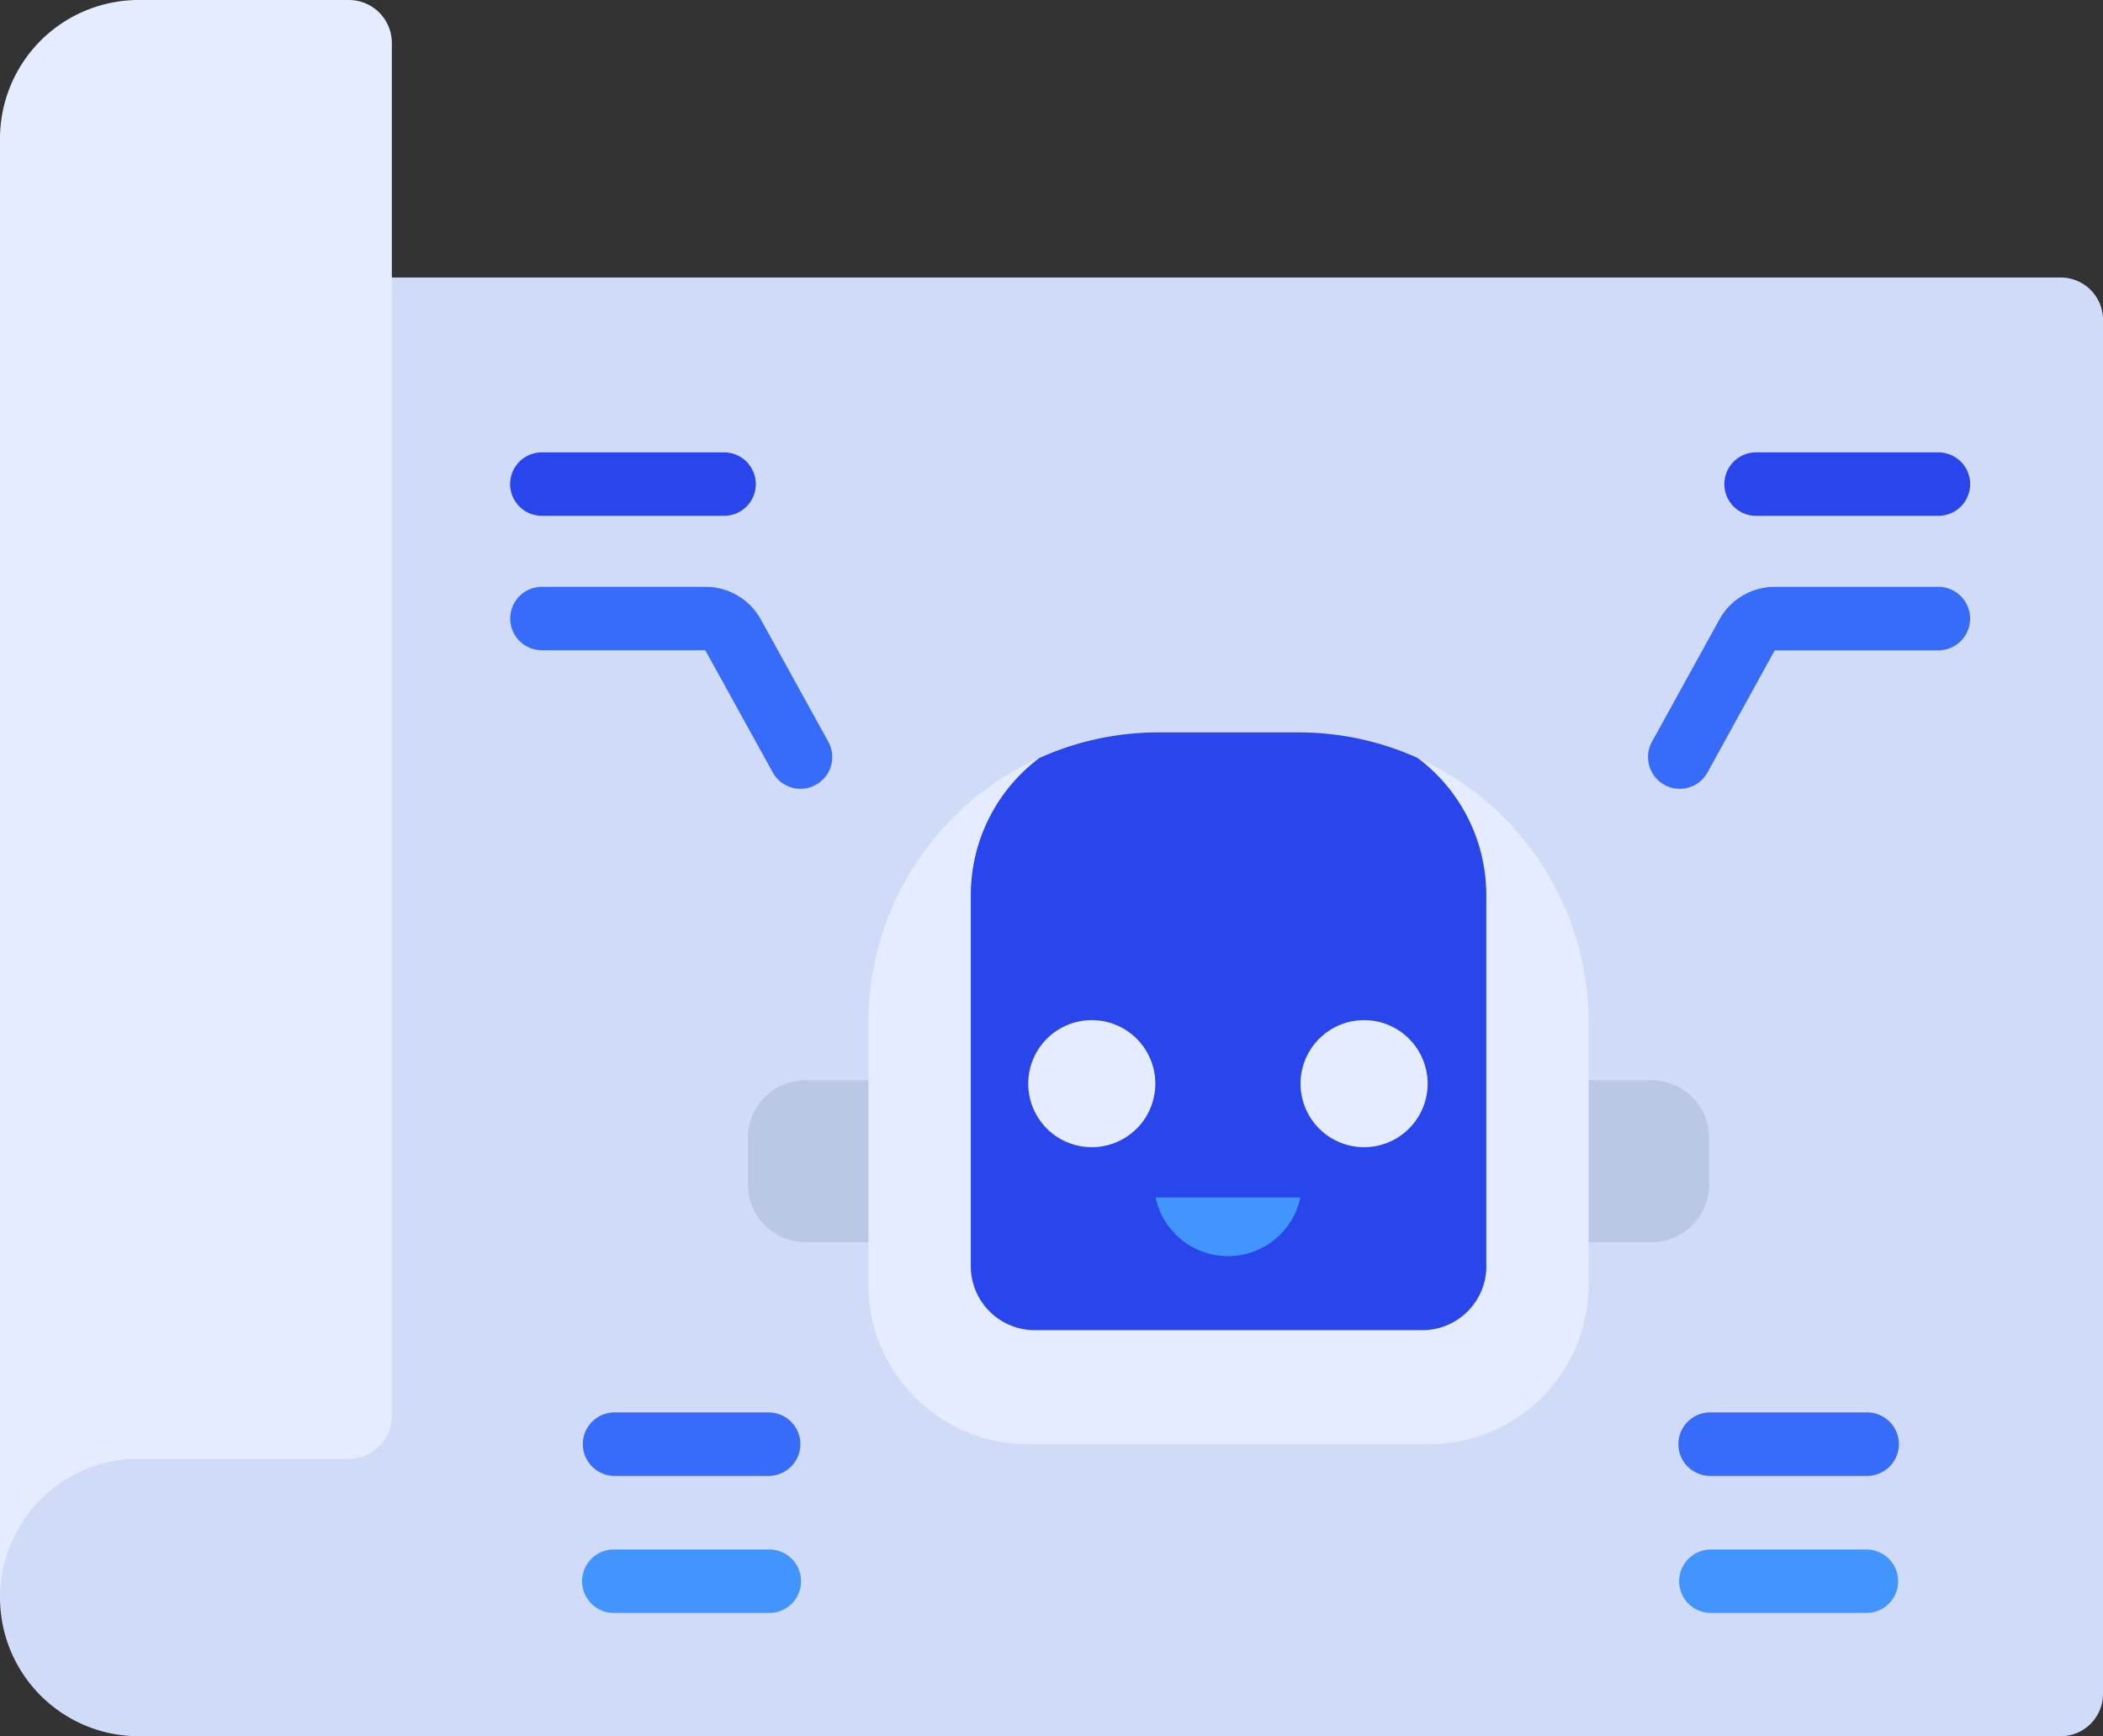 <svg xmlns="http://www.w3.org/2000/svg" width="121.109" height="100" viewBox="0 0 121.109 100">
  <rect x="0" y="0" width="121.109" height="100" fill="#333333" stroke="none"/>
  <g id="biz-icon01" transform="translate(-130 -791.081)">
    <g id="Group_30" data-name="Group 30" transform="translate(130 791.081)">
      <path id="Path_113" data-name="Path 113" d="M251.109,819.383v79.144a2.438,2.438,0,0,1-2.437,2.437H137.991A7.991,7.991,0,0,1,130,892.972V816.947H248.672a2.437,2.437,0,0,1,2.437,2.436Z" transform="translate(-130 -800.964)" fill="#d0dbf7"/>
      <path id="Path_114" data-name="Path 114" d="M152.566,793.555v79.07a2.474,2.474,0,0,1-2.474,2.473h-12.1A7.991,7.991,0,0,0,130,883.089V799.073a7.991,7.991,0,0,1,7.991-7.992h12.1a2.474,2.474,0,0,1,2.474,2.474Z" transform="translate(-130 -791.081)" fill="#e6ecff"/>
      <path id="Path_115" data-name="Path 115" d="M303.04,836.9h-10.5a1.827,1.827,0,0,1,0-3.654h10.5a1.827,1.827,0,1,1,0,3.654Z" transform="translate(-191.41 -807.191)" fill="#2946ed"/>
      <path id="Path_116" data-name="Path 116" d="M285.423,857.414a1.829,1.829,0,0,1-1.6-2.71l3.883-7.041a3.64,3.64,0,0,1,3.187-1.881h9.424a1.828,1.828,0,0,1,0,3.656h-9.424l-3.87,7.031a1.824,1.824,0,0,1-1.6.946Z" transform="translate(-188.689 -811.982)" fill="#376cfb"/>
      <path id="Path_117" data-name="Path 117" d="M189.863,836.9H179.369a1.827,1.827,0,1,1,0-3.654h10.494a1.827,1.827,0,1,1,0,3.654Z" transform="translate(-148.165 -807.191)" fill="#2946ed"/>
      <path id="Path_118" data-name="Path 118" d="M194.265,857.414a1.828,1.828,0,0,1-1.6-.946l-3.884-7.036h-9.409a1.825,1.825,0,1,1,0-3.651h9.424a3.638,3.638,0,0,1,3.186,1.881l3.883,7.041a1.828,1.828,0,0,1-1.6,2.71Z" transform="translate(-148.165 -811.982)" fill="#376cfb"/>
      <path id="Path_119" data-name="Path 119" d="M297.28,939.168h-8.956a1.827,1.827,0,1,1,0-3.655h8.956a1.827,1.827,0,1,1,0,3.655Z" transform="translate(-189.797 -846.268)" fill="#4294ff"/>
      <path id="Path_120" data-name="Path 120" d="M297.28,926.391h-8.956a1.828,1.828,0,1,1,0-3.655h8.956a1.828,1.828,0,1,1,0,3.655Z" transform="translate(-189.797 -841.386)" fill="#376cfb"/>
      <path id="Path_121" data-name="Path 121" d="M195.035,939.168h-8.956a1.827,1.827,0,0,1,0-3.655h8.956a1.827,1.827,0,0,1,0,3.655Z" transform="translate(-150.73 -846.268)" fill="#4294ff"/>
      <path id="Path_122" data-name="Path 122" d="M195.035,926.391h-8.956a1.828,1.828,0,0,1,0-3.655h8.956a1.828,1.828,0,0,1,0,3.655Z" transform="translate(-150.73 -841.386)" fill="#376cfb"/>
    </g>
    <g id="Group_32" data-name="Group 32" transform="translate(173.065 833.258)">
      <path id="Path_123" data-name="Path 123" d="M279.263,901.1h-7.515V891.77h7.515a3.328,3.328,0,0,1,3.328,3.329v2.671a3.328,3.328,0,0,1-3.328,3.329Z" transform="translate(-227.227 -871.731)" fill="#bac7e5"/>
      <path id="Path_124" data-name="Path 124" d="M203.024,901.1h7.516V891.77h-7.516A3.328,3.328,0,0,0,199.7,895.1v2.671a3.328,3.328,0,0,0,3.328,3.329Z" transform="translate(-199.696 -871.731)" fill="#bac7e5"/>
      <path id="Path_125" data-name="Path 125" d="M210.936,891.163V876.056a16.716,16.716,0,0,1,16.716-16.716h8.042a16.716,16.716,0,0,1,16.716,16.716v15.106a9.178,9.178,0,0,1-9.178,9.178H220.114a9.178,9.178,0,0,1-9.178-9.178Z" transform="translate(-203.991 -859.34)" fill="#e6ecff"/>
      <path id="Path_126" data-name="Path 126" d="M250.162,890.088V868.72a9.868,9.868,0,0,0-3.95-7.9,16.652,16.652,0,0,0-6.874-1.475H231.3a16.66,16.66,0,0,0-6.875,1.475,9.868,9.868,0,0,0-3.949,7.9v21.368a3.687,3.687,0,0,0,3.687,3.688h22.315a3.687,3.687,0,0,0,3.688-3.688Z" transform="translate(-207.634 -859.34)" fill="#2946ed"/>
      <g id="Group_31" data-name="Group 31" transform="translate(16.15 16.579)">
        <path id="Path_127" data-name="Path 127" d="M233.151,889.83a3.659,3.659,0,1,1-3.659-3.659,3.659,3.659,0,0,1,3.659,3.659Z" transform="translate(-225.833 -886.171)" fill="#e6ecff"/>
        <path id="Path_128" data-name="Path 128" d="M258.531,889.83a3.659,3.659,0,1,1-3.659-3.659,3.659,3.659,0,0,1,3.659,3.659Z" transform="translate(-235.531 -886.171)" fill="#e6ecff"/>
        <path id="Path_129" data-name="Path 129" d="M237.7,902.7a4.262,4.262,0,0,0,8.339,0Z" transform="translate(-230.366 -892.486)" fill="#4294ff"/>
      </g>
    </g>
  </g>
</svg>

